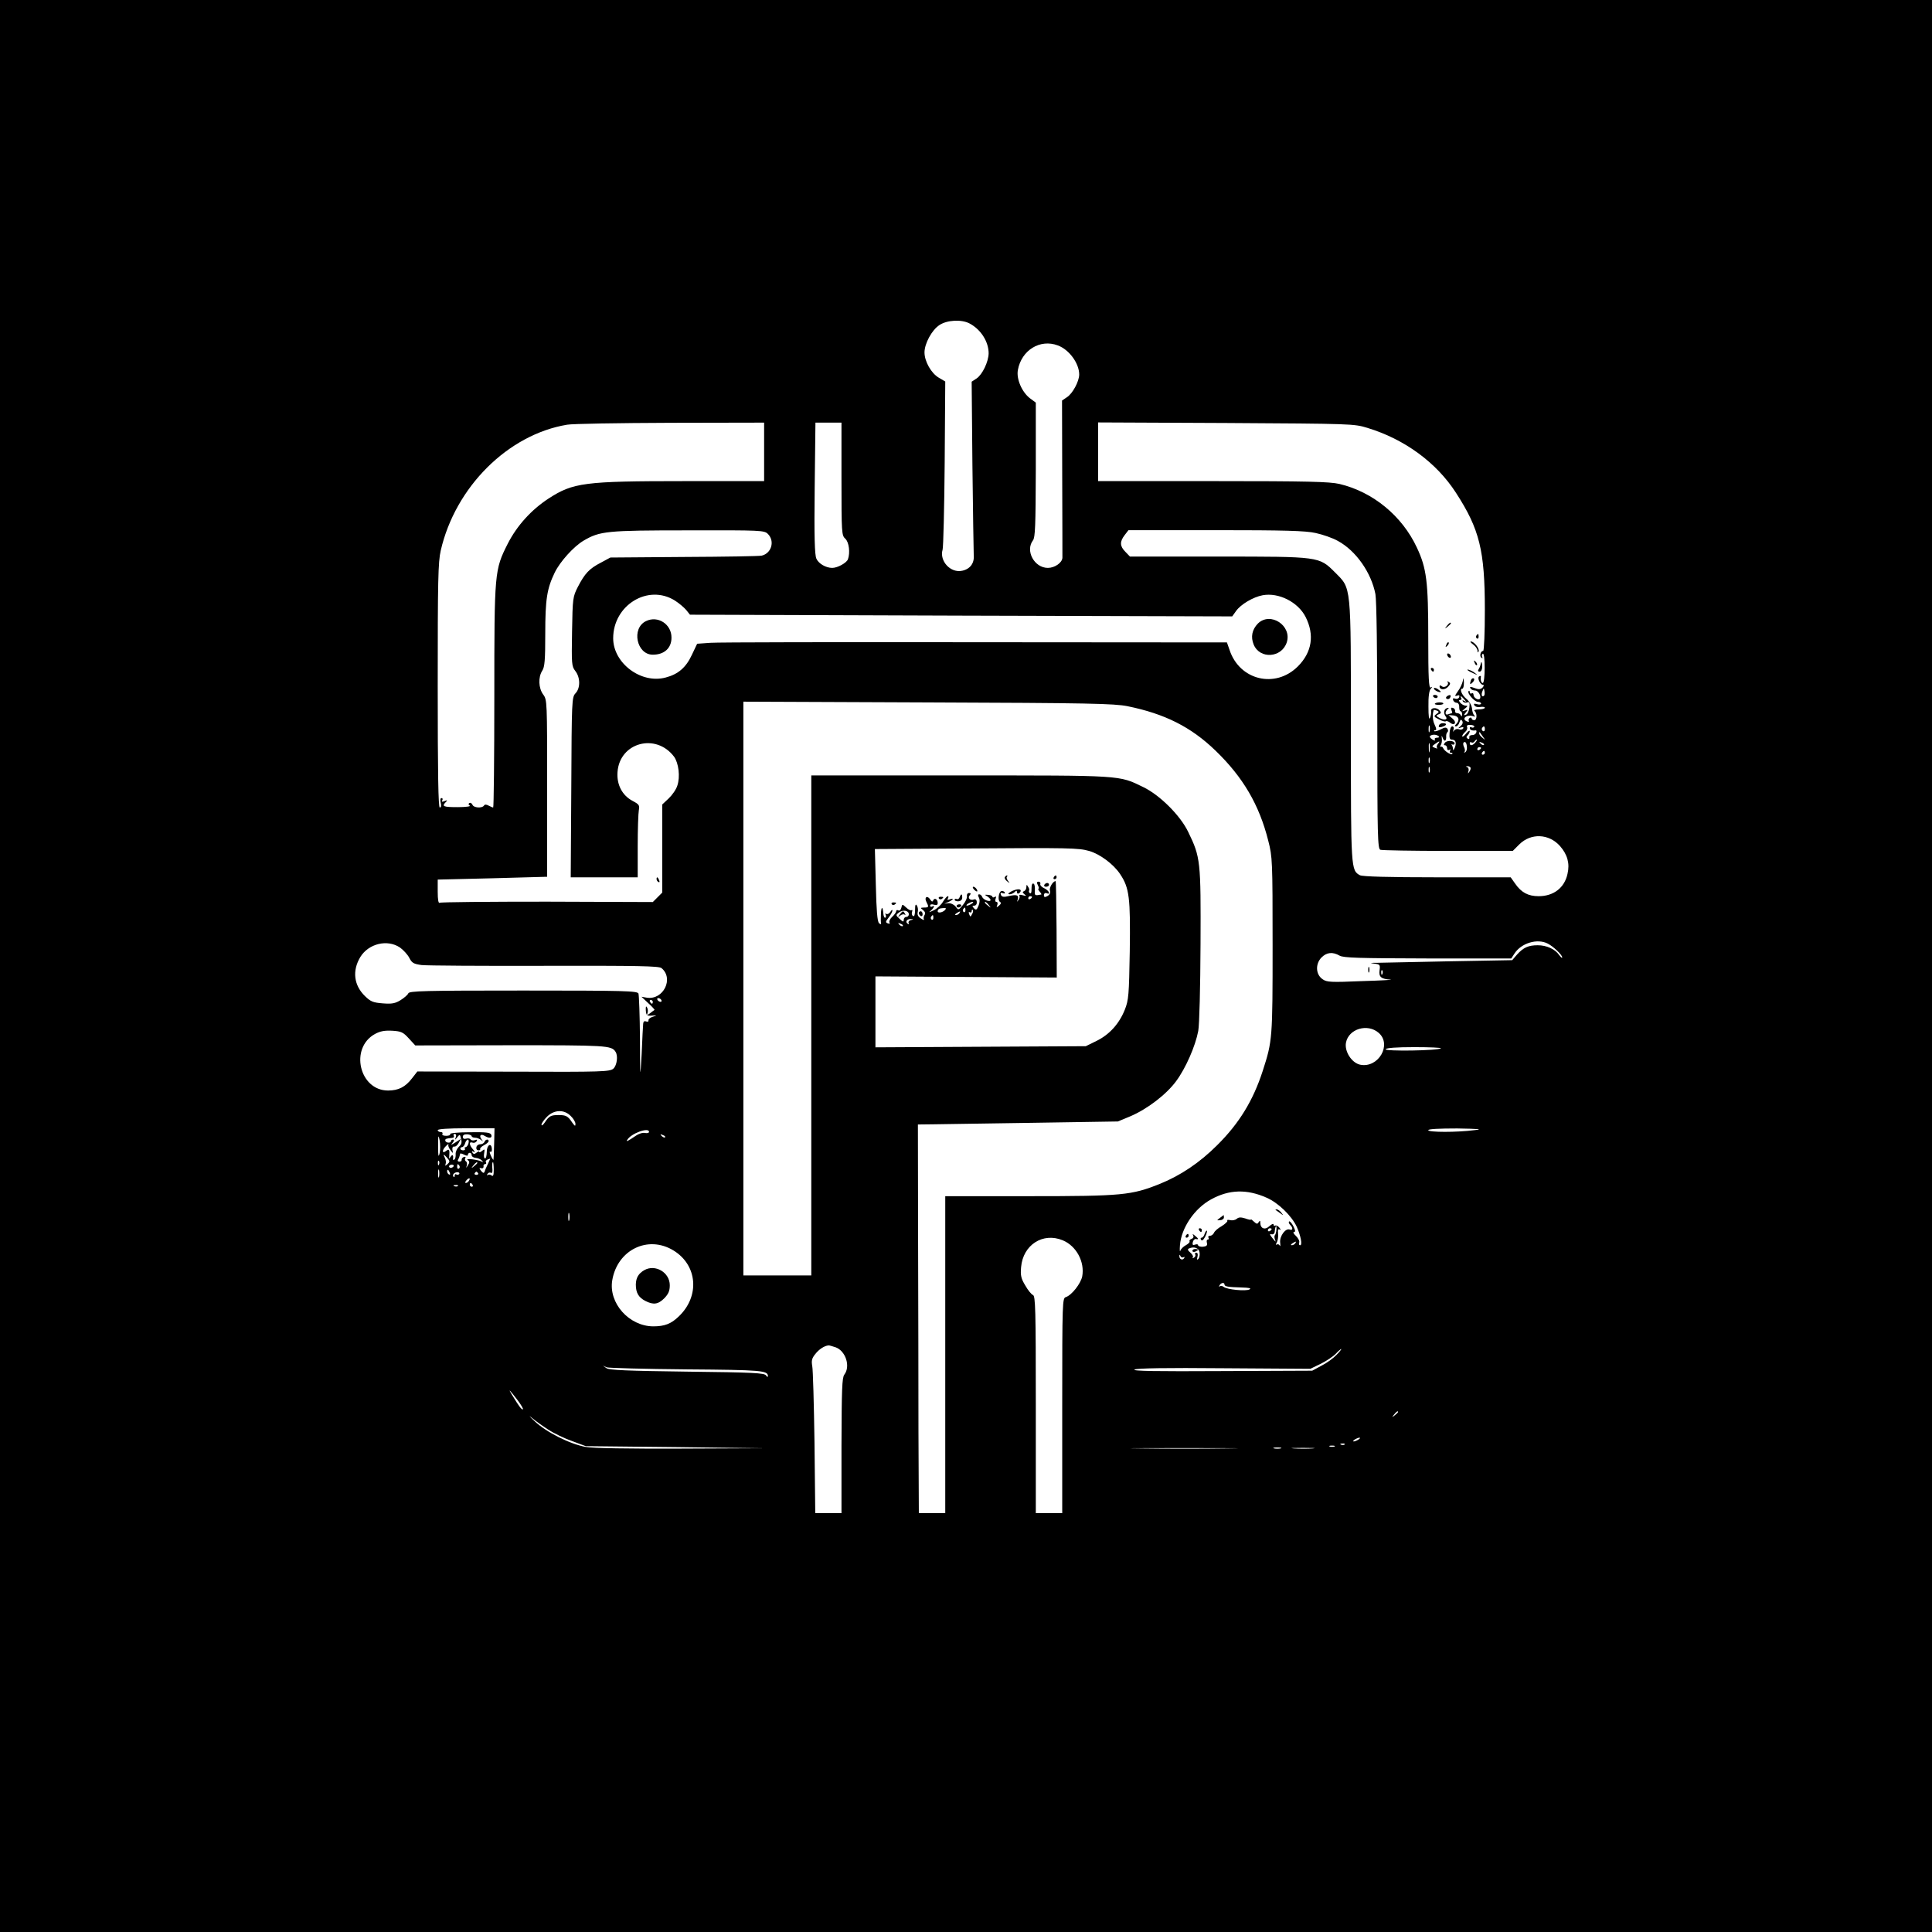 <?xml version="1.0" standalone="no"?>
<!DOCTYPE svg PUBLIC "-//W3C//DTD SVG 20010904//EN"
 "http://www.w3.org/TR/2001/REC-SVG-20010904/DTD/svg10.dtd">
<svg version="1.0" xmlns="http://www.w3.org/2000/svg"
 width="1024pt" height="1024pt" viewBox="0 0 1024 1024"
 preserveAspectRatio="xMidYMid meet">

<g transform="translate(0,1024) scale(0.1,-0.1)"
fill="#000000" stroke="none">
<path d="M0 5120 l0 -5120 5120 0 5120 0 0 5120 0 5120 -5120 0 -5120 0 0
-5120z m5138 3406 c61 -32 102 -97 102 -159 -1 -45 -33 -112 -64 -133 l-26
-17 4 -441 c3 -242 6 -458 7 -478 4 -43 -19 -74 -61 -83 -62 -14 -122 52 -104
112 4 16 9 222 11 459 l3 432 -34 20 c-41 24 -76 87 -76 134 0 47 39 119 79
145 40 27 117 31 159 9z m469 -117 c60 -22 113 -95 113 -154 0 -36 -35 -102
-66 -121 l-25 -17 1 -411 c1 -226 1 -417 1 -423 -2 -26 -41 -53 -77 -53 -72 0
-121 91 -79 146 12 16 14 78 15 375 l0 355 -31 23 c-42 32 -73 102 -64 150 19
105 118 166 212 130z m-1557 -564 l0 -155 -422 0 c-532 0 -590 -8 -720 -92
-92 -60 -168 -144 -217 -240 -70 -139 -71 -148 -71 -810 0 -324 -3 -588 -6
-588 -3 0 -14 5 -24 10 -13 7 -21 7 -25 0 -10 -15 -55 -12 -61 5 -4 8 -11 12
-16 9 -6 -4 -6 -9 2 -14 7 -4 -22 -8 -64 -8 -77 0 -86 4 -63 27 10 10 8 11 -7
5 -13 -5 -17 -4 -12 4 4 7 2 12 -4 12 -6 0 -8 -10 -4 -25 4 -15 2 -25 -5 -25
-8 0 -11 180 -11 646 0 557 2 655 16 716 77 336 356 615 670 667 27 5 273 9
547 10 l497 1 0 -155z m410 -143 c0 -286 1 -300 20 -317 20 -18 27 -75 14
-110 -8 -19 -55 -45 -83 -45 -33 0 -72 22 -84 49 -9 19 -12 118 -9 374 l4 347
69 0 69 0 0 -298z m2788 270 c197 -60 366 -184 469 -344 125 -193 153 -306
153 -620 0 -122 -4 -218 -9 -218 -14 0 -21 -29 -9 -36 6 -4 8 -3 4 4 -3 6 -2
13 3 17 6 3 10 -25 10 -75 0 -44 -4 -80 -10 -80 -8 0 -13 15 -10 33 1 5 -3 6
-9 2 -12 -7 5 -45 21 -45 5 0 4 -6 -3 -14 -9 -9 -20 -11 -36 -5 -30 11 -35 11
-27 -1 3 -5 14 -10 24 -10 17 0 35 -33 24 -44 -9 -9 -33 6 -33 21 0 8 -4 11
-10 8 -5 -3 -10 -1 -10 6 0 7 -3 10 -6 6 -10 -10 30 -56 49 -57 9 0 17 -4 17
-9 0 -5 -10 -7 -22 -3 -15 4 -19 2 -13 -7 4 -7 18 -11 31 -8 13 2 24 0 24 -4
0 -5 -15 -9 -32 -9 -18 0 -28 -4 -23 -8 15 -11 14 -49 -1 -49 -8 0 -14 4 -14
9 0 5 -5 6 -10 3 -6 -4 -8 -11 -5 -16 3 -5 -1 -6 -9 -3 -33 13 -3 39 32 28 10
-4 13 -2 7 3 -6 4 -12 22 -13 38 -2 17 -15 39 -30 51 -25 21 -38 54 -21 54 5
0 8 15 8 33 -2 27 -2 28 -6 7 -3 -14 -14 -38 -26 -54 -17 -24 -18 -28 -4 -23
11 4 14 2 11 -8 -3 -8 -13 -11 -21 -8 -11 4 -14 2 -11 -8 3 -8 11 -14 19 -14
8 0 14 -10 13 -23 0 -12 3 -22 8 -22 4 0 8 -8 7 -17 0 -11 -3 -13 -6 -5 -2 6
-11 12 -19 12 -8 0 -13 5 -12 11 2 6 -3 14 -11 17 -10 3 -12 0 -8 -12 4 -9 5
-16 3 -16 -3 0 -12 -3 -21 -6 -17 -7 -18 15 0 29 6 5 4 7 -5 4 -17 -4 -21 -26
-8 -44 14 -17 -5 -23 -31 -9 -21 11 -21 14 -6 20 14 5 15 9 5 20 -15 19 -49
16 -45 -4 1 -8 -1 -24 -6 -35 -5 -13 -8 9 -8 60 -1 52 4 86 12 94 10 11 10 13
0 7 -10 -6 -13 50 -13 263 0 299 -9 369 -60 478 -78 168 -233 296 -411 338
-53 12 -165 15 -671 15 l-608 0 0 155 0 156 678 -3 c669 -4 678 -4 750 -26z
m-3178 -562 c38 -38 19 -103 -33 -115 -12 -3 -197 -6 -412 -7 l-390 -3 -50
-27 c-62 -32 -85 -57 -122 -128 -27 -53 -28 -60 -31 -237 -3 -173 -2 -184 17
-209 27 -34 28 -91 1 -119 -19 -20 -20 -39 -22 -498 l-3 -477 178 0 177 0 0
164 c0 90 3 176 6 192 5 26 1 31 -33 49 -55 29 -85 86 -80 153 11 157 204 209
300 81 24 -34 33 -106 17 -153 -6 -20 -27 -50 -46 -68 l-34 -32 0 -234 0 -233
-25 -25 -25 -25 -560 2 c-307 0 -564 -2 -570 -6 -6 -4 -10 16 -10 58 l0 65
290 7 290 8 0 469 c0 461 0 469 -21 497 -25 34 -27 92 -5 126 13 20 16 56 16
197 0 182 9 238 50 323 28 58 101 139 154 170 86 50 120 54 554 54 389 1 403
0 422 -19z m2903 5 c37 -8 90 -26 118 -42 96 -52 177 -168 199 -282 6 -33 10
-306 10 -701 0 -582 2 -648 16 -654 9 -3 170 -6 359 -6 l343 0 34 34 c62 62
158 58 217 -9 39 -45 52 -92 39 -147 -16 -74 -74 -118 -153 -118 -56 0 -92 20
-124 66 l-24 34 -389 0 c-260 0 -396 4 -410 11 -48 26 -48 32 -48 762 0 789 3
755 -84 843 -85 85 -81 84 -623 84 l-464 0 -24 25 c-30 30 -31 54 -4 89 l20
26 462 0 c363 0 477 -3 530 -15z m-3396 -358 c22 -14 49 -37 60 -50 l20 -25
1437 -5 1437 -4 20 28 c25 36 92 75 141 84 85 16 188 -36 228 -115 48 -95 34
-187 -41 -262 -119 -119 -309 -74 -362 87 l-14 40 -1334 1 c-734 1 -1366 0
-1404 -3 l-70 -5 -28 -59 c-31 -67 -73 -103 -139 -120 -130 -35 -278 76 -278
208 0 176 185 289 327 200z m4289 -504 c-11 -11 -17 4 -9 23 7 18 8 18 11 1 2
-10 1 -21 -2 -24z m-105 -20 c12 -14 12 -16 0 -8 -9 5 -12 4 -7 -3 4 -6 14 -8
22 -5 12 5 15 -1 12 -27 -2 -19 -10 -36 -18 -38 -13 -5 -13 -3 -1 12 12 15 12
16 -5 10 -18 -5 -18 -5 0 10 16 13 17 16 4 16 -8 0 -21 7 -28 15 -9 11 -9 15
-1 15 7 0 9 5 6 10 -10 16 1 11 16 -7z m-1785 -36 c197 -40 337 -110 467 -236
145 -140 231 -286 279 -477 22 -86 23 -104 23 -554 0 -495 -1 -507 -52 -665
-51 -158 -125 -279 -242 -395 -93 -93 -195 -161 -304 -205 -150 -60 -198 -65
-693 -65 l-444 0 0 -840 0 -840 -70 0 -70 0 -2 433 c0 237 -1 701 -2 1029 l-1
598 85 1 c47 1 285 4 530 8 l445 7 65 27 c90 38 192 116 244 187 51 69 102
186 117 266 6 32 11 232 12 458 2 444 0 462 -65 596 -42 88 -151 196 -238 238
-131 64 -106 62 -972 62 l-788 0 0 -1325 0 -1325 -180 0 -180 0 0 1521 0 1520
978 -4 c853 -3 987 -6 1058 -20z m1637 -42 c-15 -11 -14 -14 14 -28 17 -9 33
-13 36 -10 4 3 13 0 21 -6 25 -21 40 -1 15 20 l-22 19 26 -2 c29 -3 36 -25 15
-46 -9 -9 -9 -12 -1 -12 7 0 15 10 18 21 6 16 9 18 15 8 5 -8 2 -18 -8 -27
-16 -13 -16 -13 1 -8 11 4 16 2 12 -5 -4 -6 -14 -8 -23 -4 -8 3 -20 0 -25 -7
-6 -9 -7 -8 -3 5 3 10 0 17 -7 17 -7 0 -13 -16 -14 -35 -2 -25 1 -35 11 -35
21 0 27 -15 17 -42 -7 -16 -10 -18 -10 -6 -1 9 -4 18 -8 21 -5 2 -2 2 5 1 6
-2 12 0 12 5 0 16 -39 19 -51 5 -8 -10 -8 -14 0 -14 6 0 11 -7 11 -16 0 -9 5
-12 12 -8 7 4 8 3 4 -4 -4 -7 -2 -12 5 -12 7 0 10 -3 6 -6 -7 -7 -42 16 -48
31 -2 6 -8 9 -12 7 -5 -1 -5 3 0 10 4 7 7 22 5 33 -2 19 -1 19 6 1 9 -21 19
-12 17 14 0 8 3 17 7 20 4 3 4 11 0 17 -6 9 -15 9 -36 -3 -16 -8 -31 -12 -34
-9 -3 3 0 5 6 5 7 0 5 10 -4 29 -11 23 -13 53 -5 78 1 1 8 0 16 -3 14 -6 13
-8 -2 -19z m-36 -92 c-3 -10 -5 -4 -5 12 0 17 2 24 5 18 2 -7 2 -21 0 -30z
m237 25 c-3 -5 -10 -6 -15 -3 -5 4 -9 1 -9 -4 0 -10 14 -15 32 -12 4 0 5 -5 2
-13 -3 -7 -13 -13 -22 -12 -9 0 -16 -5 -14 -12 1 -8 -2 -11 -9 -7 -8 5 -8 10
0 18 6 6 11 16 11 22 -1 5 -10 -1 -20 -14 -11 -13 -20 -19 -20 -13 0 5 7 15
15 22 9 7 14 19 11 26 -4 9 2 13 19 12 13 -1 21 -6 19 -10z m56 -14 c0 -8 -5
-12 -10 -9 -6 4 -8 11 -5 16 9 14 15 11 15 -7z m-10 -39 c14 -19 14 -19 -2 -6
-10 7 -18 18 -18 24 0 6 1 8 3 6 1 -2 9 -13 17 -24z m-234 2 c4 -4 0 -7 -10
-7 -10 0 -14 -5 -11 -11 4 -6 -2 -5 -14 2 -13 9 -16 16 -9 20 12 8 34 6 44 -4z
m194 -32 c-14 -17 -30 -20 -30 -4 0 5 4 8 9 4 5 -3 12 -1 16 5 3 5 9 10 12 10
3 0 0 -7 -7 -15z m-243 -47 c-2 -13 -4 -5 -4 17 -1 22 1 32 4 23 2 -10 2 -28
0 -40z m44 39 c-6 -8 -8 -17 -4 -21 4 -4 -1 -4 -11 0 -18 7 -18 8 0 21 23 17
30 17 15 0z m154 -18 c1 -11 -3 -23 -9 -26 -6 -3 -8 -3 -4 2 4 4 3 15 -2 25
-5 10 -6 20 -3 24 9 9 17 -1 18 -25z m90 13 c-3 -3 -11 0 -18 7 -9 10 -8 11 6
5 10 -3 15 -9 12 -12z m-15 -16 c0 -3 -4 -8 -10 -11 -5 -3 -10 -1 -10 4 0 6 5
11 10 11 6 0 10 -2 10 -4z m20 -26 c0 -5 -5 -10 -11 -10 -5 0 -7 5 -4 10 3 6
8 10 11 10 2 0 4 -4 4 -10z m-293 -52 c-3 -7 -5 -2 -5 12 0 14 2 19 5 13 2 -7
2 -19 0 -25z m0 -50 c-3 -7 -5 -2 -5 12 0 14 2 19 5 13 2 -7 2 -19 0 -25z
m217 24 c2 -4 0 -14 -6 -22 -8 -12 -9 -12 -5 2 3 9 1 19 -6 22 -9 3 -9 5 0 5
6 1 14 -3 17 -7z m-2022 -442 c57 -16 130 -70 165 -123 49 -73 55 -126 51
-410 -4 -231 -6 -257 -26 -308 -30 -75 -81 -132 -150 -166 l-57 -28 -557 -3
-558 -3 0 188 0 188 480 -3 481 -3 -1 256 c-1 140 -3 255 -5 255 -14 0 -35
-35 -30 -50 4 -12 -1 -22 -13 -29 -14 -8 -19 -7 -19 5 0 8 6 13 14 10 24 -10
13 14 -12 26 -14 6 -24 17 -21 23 2 6 -2 12 -9 12 -10 0 -11 -5 -4 -19 5 -10
7 -18 3 -18 -3 0 -1 -7 6 -15 7 -8 11 -15 9 -16 -35 -7 -36 -6 -34 22 1 16 -1
32 -6 35 -9 5 -12 -5 -12 -38 0 -10 -4 -15 -8 -12 -5 3 -7 9 -5 13 3 4 1 13
-5 21 -7 13 -9 12 -9 -2 0 -9 -6 -19 -12 -21 -10 -4 -9 -8 2 -17 12 -9 10 -10
-9 -5 -13 4 -21 3 -18 -2 3 -5 1 -15 -5 -23 -8 -12 -9 -12 -4 2 7 24 -4 28
-46 19 -29 -7 -38 -5 -43 6 -4 11 -1 13 10 9 10 -3 13 -2 10 5 -4 5 -12 8 -18
6 -14 -4 -20 -49 -7 -57 7 -4 6 -11 -5 -20 -13 -11 -15 -10 -9 4 3 9 1 16 -5
16 -6 0 -8 7 -4 17 4 11 3 14 -5 9 -7 -4 -12 -3 -12 1 0 5 -10 9 -22 10 -20 2
-21 1 -5 -8 9 -6 17 -14 17 -19 0 -13 -38 0 -44 16 -3 8 -10 14 -16 14 -7 0
-8 -6 -2 -17 6 -11 5 -28 -2 -44 -9 -22 -13 -24 -24 -13 -10 12 -10 14 2 14 8
0 14 8 13 19 0 11 -7 17 -14 14 -20 -8 -36 7 -24 21 8 9 7 13 -3 13 -8 0 -13
-8 -11 -17 2 -9 -8 -30 -21 -46 -24 -29 -24 -29 -39 -9 -9 11 -26 19 -38 18
l-22 -3 23 10 c25 11 31 23 5 13 -11 -4 -14 -3 -9 5 4 7 4 12 -1 12 -4 0 -15
-13 -25 -29 -9 -16 -31 -37 -50 -46 -23 -11 -28 -12 -15 -2 18 15 24 33 7 22
-5 -3 -10 -1 -10 5 0 7 8 9 20 5 14 -4 20 -2 20 9 0 20 -17 30 -24 14 -3 -9
-8 -8 -16 5 -15 23 -33 12 -20 -13 14 -27 13 -30 -12 -30 -21 -1 -21 -2 -6
-13 11 -9 14 -18 8 -27 -5 -8 -6 -18 -3 -23 3 -5 -5 -3 -16 5 -15 9 -20 20
-17 33 3 11 1 27 -4 35 -7 11 -10 5 -10 -23 0 -25 -4 -36 -11 -32 -6 4 -8 14
-5 22 3 8 2 12 -3 9 -4 -3 -17 3 -28 14 -21 19 -21 19 -26 -2 -3 -11 -10 -17
-16 -13 -6 3 -11 2 -11 -4 0 -6 -9 -19 -21 -30 -12 -11 -18 -24 -15 -30 4 -7
1 -8 -8 -5 -14 5 -13 9 4 31 11 14 20 31 20 37 0 6 -5 3 -11 -7 -6 -9 -15 -14
-21 -11 -6 4 -8 2 -4 -4 3 -6 3 -13 -2 -16 -4 -2 -9 7 -10 21 -3 42 -12 40
-13 -3 -1 -21 -1 -43 1 -49 1 -5 -4 -4 -11 2 -9 9 -14 69 -17 203 l-5 190 489
3 c535 4 591 3 646 -13z m-302 -244 c0 -3 -4 -8 -10 -11 -5 -3 -10 -1 -10 4 0
6 5 11 10 11 6 0 10 -2 10 -4z m-320 -36 c-8 -5 -19 -10 -25 -10 -5 0 -3 5 5
10 8 5 20 10 25 10 6 0 3 -5 -5 -10z m91 -7 c13 -16 12 -17 -3 -4 -10 7 -18
15 -18 17 0 8 8 3 21 -13z m-233 -27 c-13 -13 -38 -17 -38 -6 0 11 8 16 29 17
16 1 18 -1 9 -11z m109 -1 c0 -8 -4 -12 -9 -9 -5 3 -6 10 -3 15 9 13 12 11 12
-6z m-300 -21 c0 -8 -6 -14 -14 -14 -7 0 -13 -7 -13 -15 0 -13 -4 -12 -22 5
-21 19 -21 20 -3 34 22 16 52 10 52 -10z m335 1 c-8 -16 -9 -16 -15 -1 -4 10
-3 15 3 11 6 -3 10 -1 10 6 0 7 3 10 6 6 3 -3 2 -13 -4 -22z m-67 5 c-3 -5
-12 -10 -18 -10 -7 0 -6 4 3 10 19 12 23 12 15 0z m-138 -25 c0 -8 -4 -12 -9
-9 -5 3 -6 10 -3 15 9 13 12 11 12 -6z m-120 -12 c-9 -2 -14 -9 -11 -15 4 -7
2 -8 -5 -4 -15 10 -4 26 17 25 15 -1 15 -2 -1 -6z m-42 -31 c-3 -3 -11 0 -18
7 -9 10 -8 11 6 5 10 -3 15 -9 12 -12z m3418 -93 c30 -15 77 -60 77 -73 0 -6
-7 0 -16 12 -22 32 -67 52 -114 52 -49 0 -76 -12 -110 -50 l-25 -29 -330 -6
c-181 -4 -355 -7 -385 -8 -36 0 -43 -1 -19 -4 33 -4 35 -6 31 -35 -5 -36 8
-47 58 -50 19 -1 -48 -5 -150 -8 -166 -7 -188 -6 -210 10 -37 25 -39 81 -6
115 28 28 59 31 96 10 21 -12 103 -14 467 -15 l443 0 17 26 c36 56 121 81 176
53z m-6083 -21 c18 -13 40 -37 49 -54 14 -28 23 -33 66 -39 27 -3 321 -5 652
-4 494 1 605 -1 619 -12 67 -55 10 -170 -77 -157 l-29 5 36 -34 c20 -18 35
-35 33 -36 -2 -1 -13 -9 -23 -17 -18 -13 -19 -13 -14 1 3 9 2 22 -3 30 -5 9
-7 4 -6 -16 2 -27 6 -30 32 -28 29 2 29 2 5 -6 -14 -4 -24 -13 -23 -19 2 -6
-4 -9 -12 -6 -10 4 -15 0 -16 -12 -1 -11 -5 -82 -8 -159 -8 -140 -8 -140 -9
82 -1 122 -5 228 -8 237 -6 14 -69 16 -610 16 -525 0 -605 -2 -610 -15 -3 -8
-22 -24 -41 -36 -28 -17 -45 -21 -94 -17 -51 4 -64 9 -94 38 -60 58 -69 135
-25 208 44 71 143 95 210 50z m5207 -140 c-3 -8 -6 -5 -6 6 -1 11 2 17 5 13 3
-3 4 -12 1 -19z m-3822 -138 c3 -5 2 -10 -4 -10 -5 0 -13 5 -16 10 -3 6 -2 10
4 10 5 0 13 -4 16 -10z m-45 -10 c0 -5 -2 -10 -4 -10 -3 0 -8 5 -11 10 -3 6
-1 10 4 10 6 0 11 -4 11 -10z m3847 -164 c72 -62 -1 -189 -98 -169 -44 9 -84
70 -75 117 14 73 114 103 173 52z m-5140 -30 l34 -37 505 1 c505 0 535 -1 556
-34 15 -21 8 -73 -11 -90 -18 -16 -58 -18 -529 -16 l-510 1 -28 -36 c-35 -46
-72 -65 -127 -65 -153 0 -205 226 -69 300 28 15 51 19 91 17 48 -3 58 -8 88
-41z m5470 -52 c-12 -13 -300 -17 -293 -5 5 7 57 11 153 11 81 0 143 -3 140
-6z m-4612 -359 c14 -13 25 -32 25 -42 0 -14 -3 -12 -17 7 -23 35 -33 40 -73
40 -40 0 -50 -5 -73 -40 -9 -13 -17 -19 -17 -11 0 7 13 26 29 42 38 38 91 40
126 4z m-406 -150 c-1 -47 -3 -84 -4 -83 -12 14 -25 49 -17 44 6 -4 10 2 9 14
-2 36 -27 23 -27 -15 0 -19 -4 -35 -9 -35 -5 0 -8 12 -5 27 4 23 3 25 -11 13
-8 -7 -15 -9 -15 -5 0 4 -6 2 -14 -4 -11 -9 -16 -9 -22 0 -5 8 -3 10 7 4 8 -5
7 0 -3 12 -22 24 -23 44 -4 37 8 -3 17 0 22 7 5 9 2 10 -9 6 -9 -3 -19 -2 -23
4 -3 5 -14 7 -23 4 -11 -3 -18 0 -18 10 0 9 9 14 24 13 13 -1 23 -6 23 -10 0
-4 8 -8 18 -8 10 0 24 -6 32 -12 12 -11 12 -10 2 4 -15 19 -3 31 18 17 23 -14
40 -11 34 6 -5 13 -26 15 -115 14 -62 0 -107 -5 -103 -10 3 -5 -7 -9 -21 -9
-15 0 -24 4 -20 10 3 6 -1 10 -9 10 -9 0 -16 5 -16 10 0 6 57 10 150 10 l151
0 -2 -85z m5196 75 c-92 -12 -245 -12 -245 0 0 6 57 9 153 9 119 -2 139 -4 92
-9z m-4375 -9 c0 -6 -10 -8 -21 -6 -12 3 -34 -4 -48 -14 -44 -30 -55 -35 -46
-22 20 34 115 68 115 42z m-1110 -114 c-6 -24 -8 -15 -8 38 0 58 2 64 8 32 4
-21 4 -53 0 -70z m86 86 c-6 -17 -5 -17 8 0 13 16 14 16 20 -9 5 -19 2 -30
-12 -42 -10 -10 -18 -27 -17 -40 1 -13 -2 -25 -7 -28 -5 -3 -8 -2 -7 3 3 20
-2 27 -12 13 -9 -13 -10 -13 -8 0 3 35 0 43 -15 31 -23 -19 -25 2 -3 24 11 11
18 15 14 10 -3 -6 1 -19 10 -30 15 -20 15 -20 11 0 -2 12 2 19 9 18 7 -2 18 7
24 19 l12 22 -29 -19 c-24 -15 -27 -16 -15 -2 9 11 10 17 2 17 -6 0 -11 -4
-11 -9 0 -5 -7 -8 -15 -7 -9 1 -15 6 -15 12 0 8 5 10 38 13 7 0 10 6 7 11 -3
6 -1 10 5 10 7 0 10 -7 6 -17z m1109 -1 c-3 -3 -11 0 -18 7 -9 10 -8 11 6 5
10 -3 15 -9 12 -12z m-1042 -32 c-3 -11 -10 -20 -15 -20 -5 0 -7 -4 -4 -8 3
-5 -1 -9 -9 -9 -8 0 -15 4 -15 9 0 4 4 8 9 8 5 0 13 9 16 20 3 11 10 20 15 20
4 0 6 -9 3 -20z m-3 -60 c0 5 5 10 10 10 6 0 10 -6 10 -13 0 -7 10 -13 21 -14
12 -1 27 -7 33 -14 8 -9 8 -10 0 -6 -20 11 -91 19 -75 9 10 -8 11 -14 1 -28
-9 -16 -11 -16 -6 -2 3 10 1 20 -5 23 -5 4 -6 11 -3 17 4 6 1 8 -7 6 -8 -3
-13 -10 -12 -15 1 -5 -4 -10 -12 -10 -8 0 -11 5 -7 11 4 6 7 14 8 19 1 4 2 9
3 12 0 3 10 1 21 -5 14 -7 20 -7 20 0z m-109 -18 c14 -16 14 -20 1 -32 -13
-11 -14 -11 -10 1 3 8 1 22 -4 32 -11 22 -7 22 13 -1z m216 -29 c-8 -16 -16
-34 -18 -42 -4 -10 -8 -10 -19 3 -11 15 -11 17 1 14 8 -2 13 3 12 10 -2 6 2
12 8 12 5 0 8 4 5 9 -5 8 3 15 22 20 1 1 -4 -11 -11 -26z m-260 -5 c-3 -8 -6
-5 -6 6 -1 11 2 17 5 13 3 -3 4 -12 1 -19z m203 8 c0 -2 -8 -10 -17 -17 -16
-13 -17 -12 -4 4 13 16 21 21 21 13z m87 -36 c0 -30 -3 -37 -12 -30 -6 5 -16
6 -20 2 -5 -4 -5 -1 -1 6 4 7 12 9 18 6 6 -4 9 4 8 17 -3 28 -1 39 3 39 2 0 4
-18 4 -40z m-213 18 c-3 -4 -9 -8 -15 -8 -5 0 -9 4 -9 8 0 5 7 9 15 9 8 0 12
-4 9 -9z m31 3 c3 -5 2 -12 -3 -15 -5 -3 -9 1 -9 9 0 17 3 19 12 6z m-108 -58
c-3 -10 -5 -2 -5 17 0 19 2 27 5 18 2 -10 2 -26 0 -35z m57 21 c3 -8 2 -12 -4
-9 -6 3 -10 10 -10 16 0 14 7 11 14 -7z m50 -6 c-3 -5 -10 -6 -15 -3 -5 4 -9
1 -9 -6 0 -7 -3 -10 -6 -6 -9 9 3 24 20 24 8 0 13 -4 10 -9z m100 4 c3 -5 -1
-9 -9 -9 -8 0 -12 4 -9 9 3 4 7 8 9 8 2 0 6 -4 9 -8z m-49 -41 c-3 -6 -11 -11
-16 -11 -5 0 -4 6 3 14 14 16 24 13 13 -3z m20 -21 c3 -5 1 -10 -4 -10 -6 0
-11 5 -11 10 0 6 2 10 4 10 3 0 8 -4 11 -10z m-78 -6 c-3 -3 -12 -4 -19 -1 -8
3 -5 6 6 6 11 1 17 -2 13 -5z m4286 -62 c62 -27 132 -95 160 -154 21 -47 31
-98 18 -98 -6 0 -8 6 -5 14 3 8 -5 23 -17 35 -13 12 -17 21 -11 21 9 0 8 9 -3
31 -9 17 -19 28 -23 25 -3 -4 0 -12 6 -18 16 -16 15 -31 -2 -25 -22 9 -54 -34
-51 -68 2 -16 1 -24 -2 -17 -3 6 -9 9 -15 6 -7 -4 -7 0 0 12 5 11 8 31 6 47
-2 19 1 25 9 20 7 -4 6 0 -2 10 -7 9 -17 14 -22 11 -5 -3 -9 0 -9 6 0 6 -10 2
-22 -9 -23 -22 -48 -13 -48 18 0 12 -2 13 -9 3 -6 -11 -11 -10 -25 3 -9 9 -16
14 -16 11 0 -3 -14 0 -30 6 -23 7 -34 7 -45 -2 -8 -7 -24 -10 -35 -7 -11 3
-18 1 -15 -3 3 -4 -11 -17 -30 -29 -20 -11 -38 -27 -41 -36 -4 -8 -13 -15 -21
-15 -8 0 -11 -4 -8 -10 3 -5 2 -10 -3 -10 -6 0 -8 -8 -5 -18 3 -13 -2 -18 -21
-20 -14 -1 -26 3 -26 8 0 5 -7 7 -16 3 -12 -4 -15 -1 -12 13 2 10 10 18 16 17
17 -4 15 2 -5 18 -12 10 -14 10 -9 1 4 -7 1 -15 -8 -18 -9 -3 -14 -9 -11 -14
2 -4 -7 -13 -20 -20 -13 -7 -26 -20 -29 -29 -3 -9 -4 4 -2 29 7 92 77 195 165
243 96 53 190 55 294 9z m-3696 -119 c-3 -10 -5 -2 -5 17 0 19 2 27 5 18 2
-10 2 -26 0 -35z m3748 -53 c-1 -11 -4 -22 -7 -26 -4 -3 -4 -13 -1 -22 7 -18
5 -17 -17 11 -11 15 -11 18 0 15 8 -2 15 4 16 12 3 35 12 44 9 10z m-25 6 c0
-3 -4 -8 -10 -11 -5 -3 -10 -1 -10 4 0 6 5 11 10 11 6 0 10 -2 10 -4z m-1107
-60 c72 -30 117 -114 103 -191 -8 -39 -56 -100 -87 -110 -18 -6 -19 -21 -19
-576 l0 -569 -70 0 -70 0 0 575 c0 507 -2 576 -15 581 -9 4 -27 26 -41 51 -22
36 -26 53 -22 97 10 118 116 186 221 142z m1232 -16 c-3 -5 -12 -10 -18 -10
-7 0 -6 4 3 10 19 12 23 12 15 0z m-3295 -38 c127 -78 140 -242 28 -349 -41
-40 -76 -53 -136 -53 -128 1 -237 123 -217 244 27 162 190 241 325 158z m2788
-11 c2 -13 -1 -28 -7 -34 -7 -7 -8 -3 -4 12 3 13 1 21 -6 21 -7 0 -10 -4 -6
-9 3 -5 0 -13 -7 -17 -7 -4 -10 -4 -6 1 4 4 -1 16 -13 26 -14 12 -16 18 -7 22
28 12 53 2 56 -22z m-86 -25 c7 4 8 2 4 -5 -9 -13 -26 -5 -25 12 0 9 2 8 6 -1
2 -6 10 -9 15 -6z m218 -144 c0 -11 19 -14 92 -16 38 -1 52 -4 41 -10 -19 -11
-120 -1 -137 13 -7 6 -17 7 -21 3 -5 -4 -5 -1 -1 6 8 14 26 16 26 4z m-2061
-333 c53 -19 80 -101 46 -145 -12 -16 -14 -78 -15 -376 l0 -358 -70 0 -69 0
-4 373 c-3 204 -8 388 -12 407 -5 28 -2 41 16 63 19 25 48 44 70 46 3 1 20 -4
38 -10z m2655 -40 c-16 -17 -51 -43 -79 -57 l-50 -27 -480 -2 c-347 -2 -475 0
-462 8 13 7 161 10 475 7 l457 -3 56 27 c30 15 66 39 79 53 13 14 26 25 29 25
2 0 -8 -14 -25 -31z m-3444 -77 c398 -3 430 -6 430 -36 0 -6 -5 -4 -10 4 -8
13 -69 16 -417 20 -315 4 -413 8 -428 18 l-20 14 20 -9 c11 -4 202 -9 425 -11z
m-896 -164 c20 -27 32 -48 27 -48 -8 0 -19 14 -58 78 -23 37 -12 26 31 -30z
m163 -156 c29 -19 85 -46 125 -60 l73 -27 475 -5 475 -6 -446 -2 c-282 -1
-467 2 -505 9 -83 15 -209 78 -270 136 -28 26 -35 34 -15 18 20 -17 60 -45 88
-63z m4503 94 c0 -2 -8 -10 -17 -17 -16 -13 -17 -12 -4 4 13 16 21 21 21 13z
m-210 -146 c-8 -5 -19 -10 -25 -10 -5 0 -3 5 5 10 8 5 20 10 25 10 6 0 3 -5
-5 -10z m-73 -26 c-3 -3 -12 -4 -19 -1 -8 3 -5 6 6 6 11 1 17 -2 13 -5z m-54
-11 c-7 -2 -19 -2 -25 0 -7 3 -2 5 12 5 14 0 19 -2 13 -5z m-565 -10 c-125 -2
-332 -2 -460 0 -128 1 -26 2 227 2 253 0 358 -1 233 -2z m280 0 c-10 -2 -26
-2 -35 0 -10 3 -2 5 17 5 19 0 27 -2 18 -5z m170 0 c-26 -2 -71 -2 -100 0 -29
2 -8 3 47 3 55 0 79 -1 53 -3z"/>
<path d="M7669 6923 c-13 -16 -12 -17 4 -4 9 7 17 15 17 17 0 8 -8 3 -21 -13z"/>
<path d="M7825 6871 c-3 -5 -2 -12 3 -15 5 -3 9 1 9 9 0 17 -3 19 -12 6z"/>
<path d="M7666 6823 c-6 -14 -5 -15 5 -6 7 7 10 15 7 18 -3 3 -9 -2 -12 -12z"/>
<path d="M7808 6824 c12 -8 22 -23 23 -32 0 -11 2 -13 6 -4 6 14 -24 52 -41
52 -6 0 0 -7 12 -16z"/>
<path d="M7670 6771 c0 -5 5 -13 10 -16 6 -3 10 -2 10 4 0 5 -4 13 -10 16 -5
3 -10 2 -10 -4z"/>
<path d="M7816 6727 c3 -10 9 -15 12 -12 3 3 0 11 -7 18 -10 9 -11 8 -5 -6z"/>
<path d="M7849 6725 c-1 -3 -2 -8 -3 -12 -1 -5 -5 -14 -9 -20 -5 -8 -3 -13 5
-13 8 0 14 11 14 25 0 22 -4 33 -7 20z"/>
<path d="M7585 6690 c3 -5 8 -10 11 -10 2 0 4 5 4 10 0 6 -5 10 -11 10 -5 0
-7 -4 -4 -10z"/>
<path d="M7781 6686 c2 -2 15 -9 29 -15 24 -11 24 -11 6 3 -16 13 -49 24 -35
12z"/>
<path d="M7796 6634 c-8 -22 -4 -25 11 -9 7 8 9 16 4 19 -5 3 -12 -1 -15 -10z"/>
<path d="M7672 6626 c12 -14 -15 -35 -29 -24 -9 7 -13 7 -13 0 0 -19 28 -21
45 -2 13 14 14 20 3 26 -7 4 -10 4 -6 0z"/>
<path d="M7600 6591 c0 -9 30 -24 36 -18 2 1 -6 8 -16 15 -11 7 -20 8 -20 3z"/>
<path d="M7596 6548 c3 -4 9 -8 15 -8 5 0 9 4 9 8 0 5 -7 9 -15 9 -8 0 -12 -4
-9 -9z"/>
<path d="M7671 6551 c-8 -6 -9 -11 -3 -15 6 -3 14 -1 17 5 9 14 2 20 -14 10z"/>
<path d="M7605 6510 c-2 -3 7 -6 21 -6 13 0 24 3 24 7 0 9 -40 8 -45 -1z"/>
<path d="M3480 5581 c0 -6 4 -13 10 -16 6 -3 7 1 4 9 -7 18 -14 21 -14 7z"/>
<path d="M3424 6948 c-79 -38 -50 -178 36 -178 61 0 99 35 99 90 1 71 -72 119
-135 88z"/>
<path d="M6667 6935 c-31 -32 -39 -71 -22 -112 33 -78 148 -70 175 12 29 89
-87 165 -153 100z"/>
<path d="M7627 6395 c-4 -9 1 -11 14 -8 26 7 32 19 9 20 -10 1 -21 -4 -23 -12z"/>
<path d="M5326 5591 c-3 -5 2 -15 12 -22 15 -12 16 -12 5 2 -7 9 -10 19 -6 22
3 4 4 7 0 7 -3 0 -8 -4 -11 -9z"/>
<path d="M5585 5590 c-3 -5 -1 -10 4 -10 6 0 11 5 11 10 0 6 -2 10 -4 10 -3 0
-8 -4 -11 -10z"/>
<path d="M5535 5550 c-3 -5 1 -10 9 -10 9 0 16 5 16 10 0 6 -4 10 -9 10 -6 0
-13 -4 -16 -10z"/>
<path d="M5162 5526 c7 -8 15 -12 17 -11 5 6 -10 25 -20 25 -5 0 -4 -6 3 -14z"/>
<path d="M5358 5514 c-15 -9 -18 -13 -7 -14 8 0 20 5 27 12 9 9 12 9 12 -1 0
-7 5 -9 10 -6 6 3 10 10 10 14 0 12 -26 9 -52 -5z"/>
<path d="M5086 5484 c-3 -8 -10 -12 -16 -9 -5 3 -10 2 -10 -4 0 -5 9 -9 20 -8
12 1 20 8 20 19 0 22 -6 23 -14 2z"/>
<path d="M4976 5478 c3 -5 10 -6 15 -3 13 9 11 12 -6 12 -8 0 -12 -4 -9 -9z"/>
<path d="M4726 5448 c3 -5 10 -6 15 -3 13 9 11 12 -6 12 -8 0 -12 -4 -9 -9z"/>
<path d="M5070 5438 c0 -4 4 -8 9 -8 6 0 12 4 15 8 3 5 -1 9 -9 9 -8 0 -15 -4
-15 -9z"/>
<path d="M4870 5401 c0 -6 5 -13 10 -16 6 -3 10 1 10 9 0 9 -4 16 -10 16 -5 0
-10 -4 -10 -9z"/>
<path d="M4769 5393 c-12 -16 -12 -17 2 -6 9 7 20 9 24 5 5 -4 5 -1 1 6 -9 16
-11 15 -27 -5z"/>
<path d="M7252 5100 c0 -14 2 -19 5 -12 2 6 2 18 0 25 -3 6 -5 1 -5 -13z"/>
<path d="M2568 4188 c-3 -7 -13 -13 -23 -13 -10 0 -19 -7 -20 -16 -2 -9 3 -16
11 -16 7 0 11 3 9 7 -2 4 7 13 20 20 14 7 25 17 25 22 0 13 -18 9 -22 -4z"/>
<path d="M6761 3827 c2 -1 13 -9 24 -17 19 -14 19 -14 6 3 -7 9 -18 17 -24 17
-6 0 -8 -1 -6 -3z"/>
<path d="M6466 3785 c-18 -14 -18 -14 1 -12 11 0 20 7 20 14 0 7 -1 13 -1 13
-1 0 -9 -7 -20 -15z"/>
<path d="M6355 3720 c3 -5 8 -10 11 -10 2 0 4 5 4 10 0 6 -5 10 -11 10 -5 0
-7 -4 -4 -10z"/>
<path d="M6385 3701 c-3 -12 -11 -21 -16 -21 -6 0 -7 -5 -3 -11 4 -8 12 -2 21
15 8 15 12 30 10 33 -3 2 -8 -5 -12 -16z"/>
<path d="M6285 3690 c-3 -5 -1 -10 4 -10 6 0 11 5 11 10 0 6 -2 10 -4 10 -3 0
-8 -4 -11 -10z"/>
<path d="M3415 3508 c-31 -18 -44 -40 -45 -76 0 -44 14 -68 50 -87 43 -22 68
-19 101 14 22 23 29 39 29 69 0 68 -77 113 -135 80z"/>
<path d="M6320 3610 c0 -5 7 -7 15 -4 8 4 15 8 15 10 0 2 -7 4 -15 4 -8 0 -15
-4 -15 -10z"/>
</g>
</svg>
